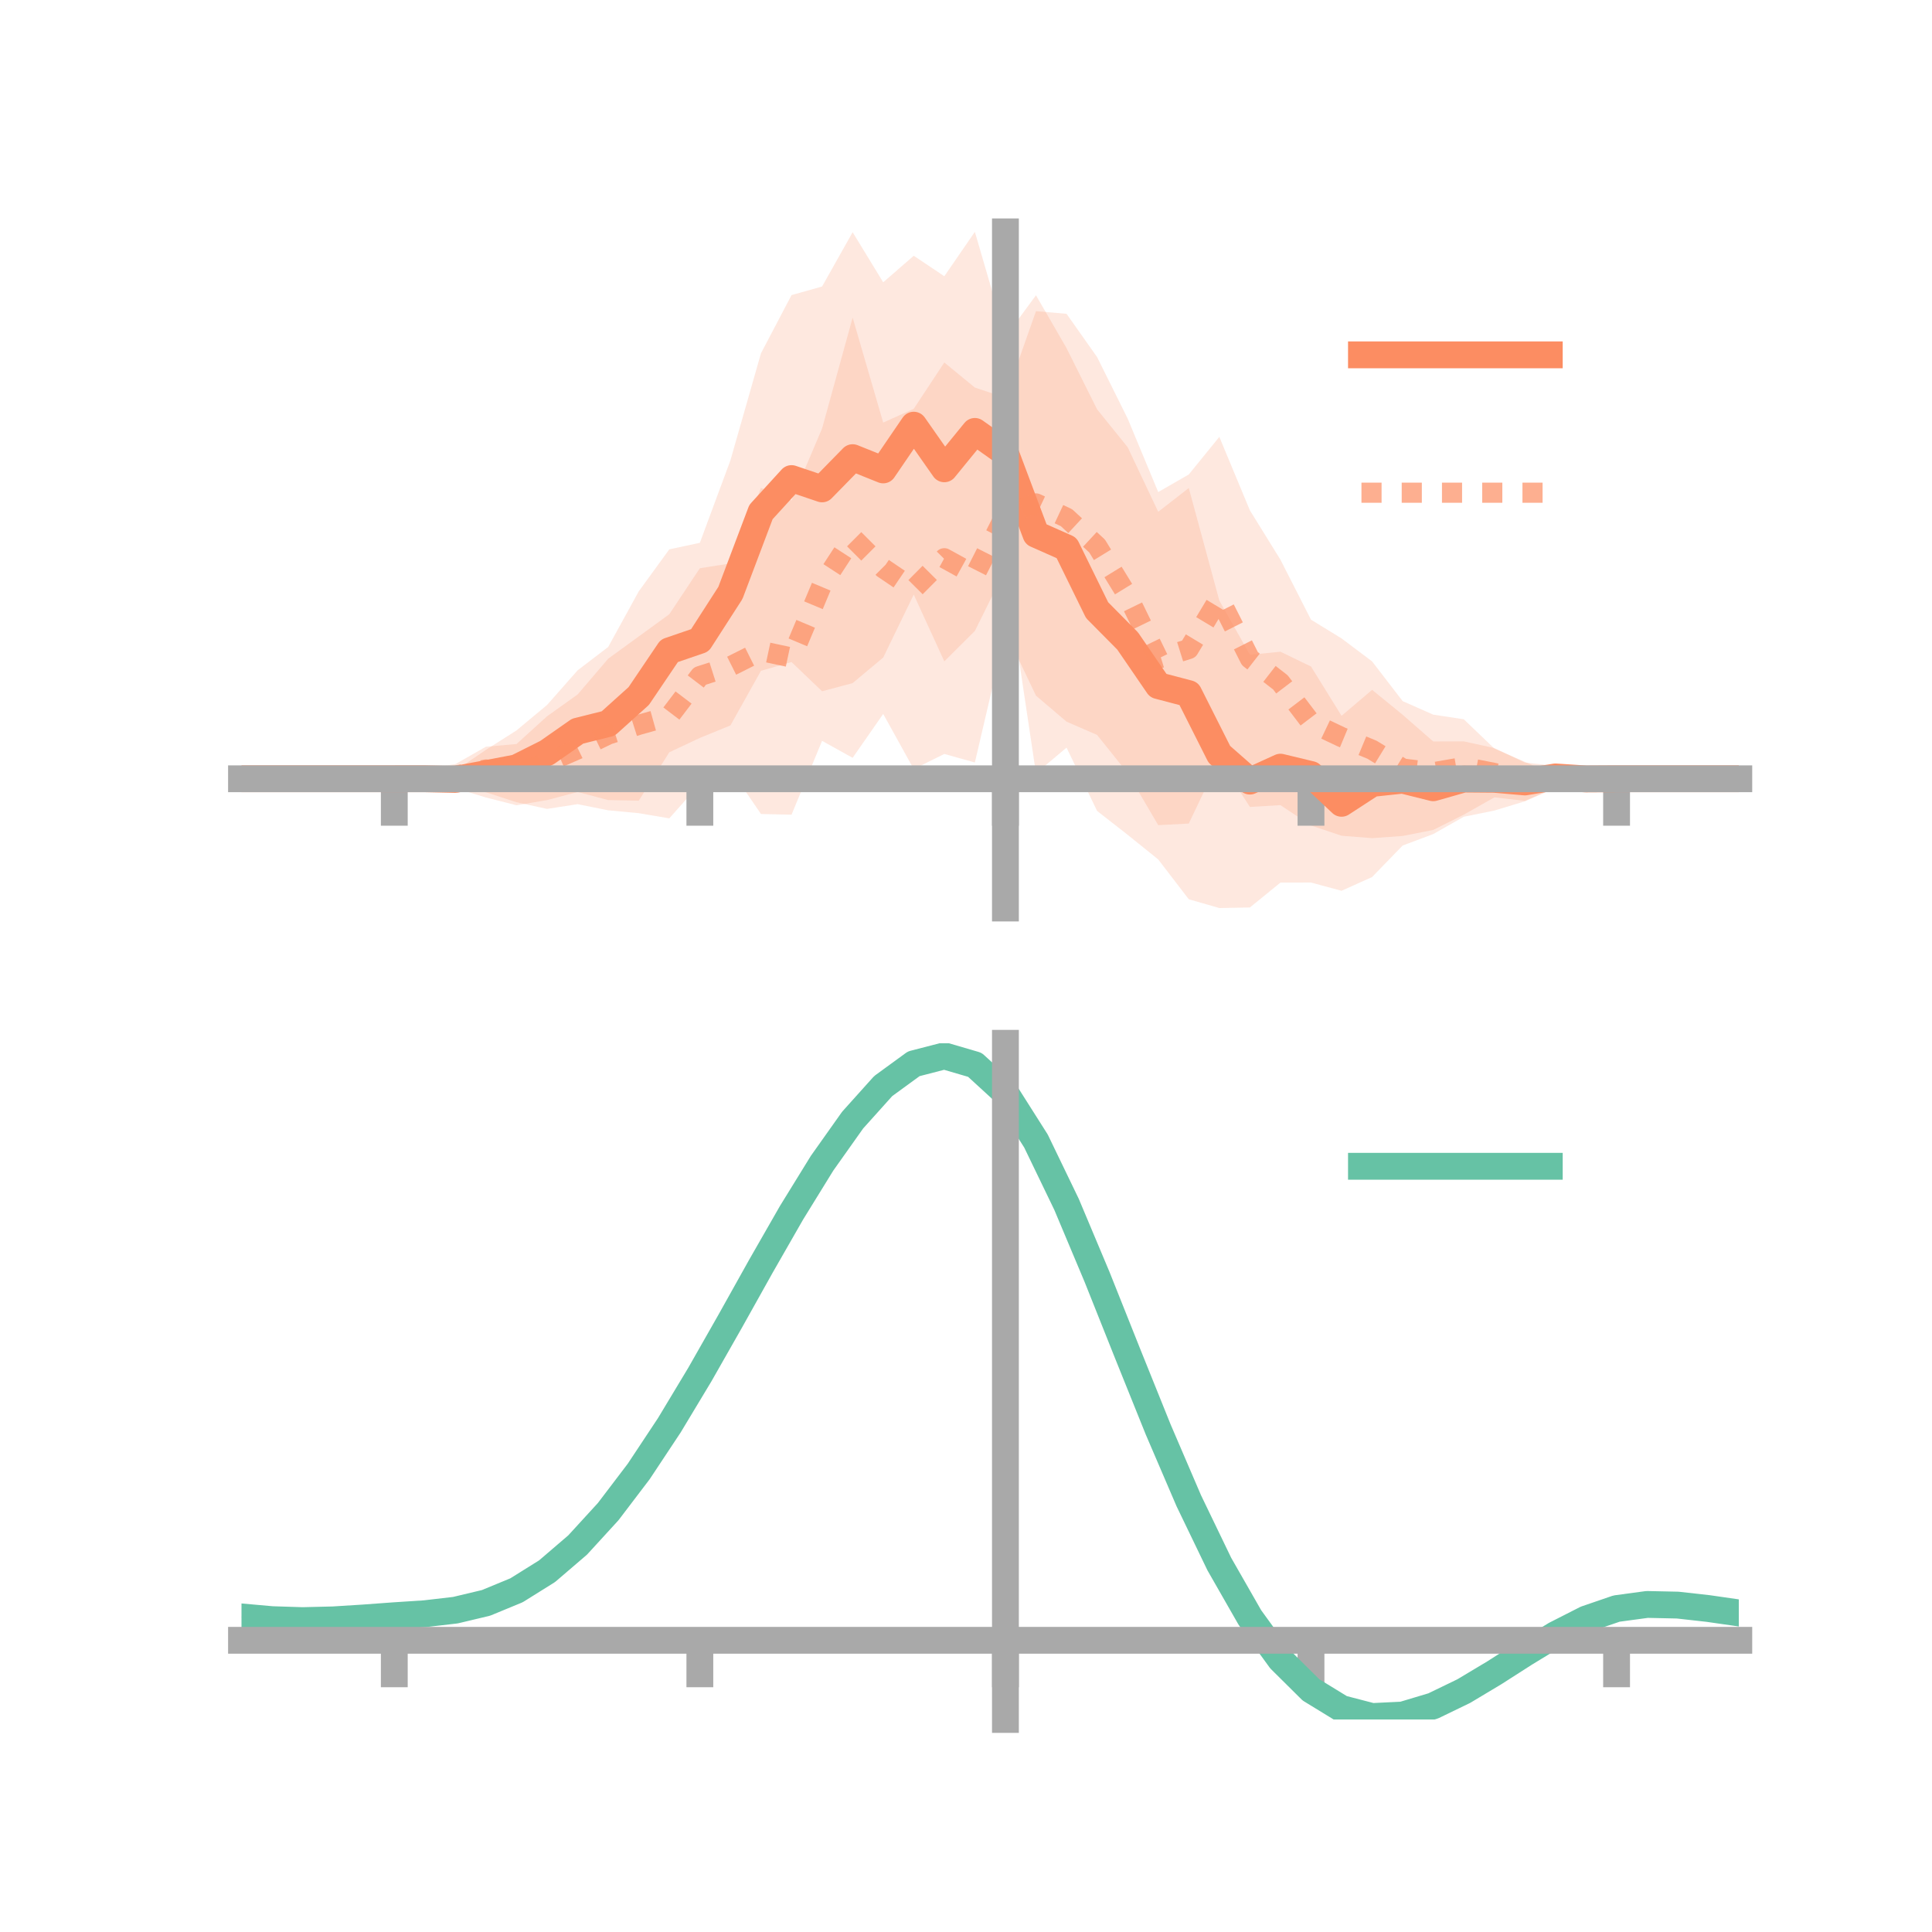 <?xml version="1.0" encoding="utf-8" standalone="no"?>
<!DOCTYPE svg PUBLIC "-//W3C//DTD SVG 1.1//EN"
  "http://www.w3.org/Graphics/SVG/1.1/DTD/svg11.dtd">
<!-- Created with matplotlib (https://matplotlib.org/) -->
<svg height="144pt" version="1.1" viewBox="0 0 144 144" width="144pt" xmlns="http://www.w3.org/2000/svg" xmlns:xlink="http://www.w3.org/1999/xlink">
 <defs>
  <style type="text/css">*{stroke-linecap:butt;stroke-linejoin:round;}</style>
 </defs>
 <g id="figure_1">
  <g id="patch_1">
   <path d="M 0 144 
L 144 144 
L 144 0 
L 0 0 
z
" style="fill:none;"/>
  </g>
  <g id="axes_1">
   <g id="patch_2">
    <path d="M 18 67.68 
L 129.6 67.68 
L 129.6 17.28 
L 18 17.28 
z
" style="fill:none;"/>
   </g>
   <g id="PolyCollection_1">
    <path clip-path="url(#pf1d6c3ca9a)" d="M 18 58.045 
L 18 58.045 
L 20.278 58.045 
L 22.555 58.045 
L 24.833 58.045 
L 27.11 58.045 
L 29.388 58.045 
L 31.665 58.041 
L 33.943 57.44 
L 36.22 55.888 
L 38.498 54.441 
L 40.776 52.543 
L 43.053 49.962 
L 45.331 48.222 
L 47.608 44.077 
L 49.886 40.945 
L 52.163 40.458 
L 54.441 34.313 
L 56.718 26.334 
L 58.996 21.995 
L 61.273 21.354 
L 63.551 17.308 
L 65.829 21.041 
L 68.106 19.063 
L 70.384 20.589 
L 72.661 17.28 
L 74.939 25.104 
L 77.216 22.007 
L 79.494 25.947 
L 81.771 30.511 
L 84.049 33.331 
L 86.327 38.147 
L 88.604 36.374 
L 90.882 44.761 
L 93.159 48.8 
L 95.437 48.576 
L 97.714 49.677 
L 99.992 53.353 
L 102.269 51.417 
L 104.547 53.276 
L 106.824 55.265 
L 109.102 55.257 
L 111.38 55.757 
L 113.657 56.839 
L 115.935 57.08 
L 118.212 58.022 
L 120.49 58.044 
L 122.767 58.045 
L 125.045 58.045 
L 127.322 58.045 
L 129.6 58.045 
L 129.6 58.045 
L 129.6 58.045 
L 127.322 58.045 
L 125.045 58.045 
L 122.767 58.045 
L 120.49 58.045 
L 118.212 58.094 
L 115.935 58.734 
L 113.657 59.726 
L 111.38 60.414 
L 109.102 60.876 
L 106.824 62.167 
L 104.547 63.02 
L 102.269 65.368 
L 99.992 66.394 
L 97.714 65.78 
L 95.437 65.784 
L 93.159 67.638 
L 90.882 67.68 
L 88.604 67.026 
L 86.327 64.057 
L 84.049 62.222 
L 81.771 60.442 
L 79.494 55.723 
L 77.216 57.641 
L 74.939 42.433 
L 72.661 47.028 
L 70.384 49.294 
L 68.106 44.317 
L 65.829 49.01 
L 63.551 50.914 
L 61.273 51.523 
L 58.996 49.345 
L 56.718 49.998 
L 54.441 54.07 
L 52.163 55 
L 49.886 56.071 
L 47.608 59.678 
L 45.331 59.631 
L 43.053 59.03 
L 40.776 59.634 
L 38.498 60.02 
L 36.22 59.441 
L 33.943 58.747 
L 31.665 58.047 
L 29.388 58.045 
L 27.11 58.045 
L 24.833 58.045 
L 22.555 58.045 
L 20.278 58.045 
L 18 58.045 
z
" style="fill:#fc8d62;fill-opacity:0.2;"/>
   </g>
   <g id="PolyCollection_2">
    <path clip-path="url(#pf1d6c3ca9a)" d="M 18 58.045 
L 18 58.045 
L 20.278 58.045 
L 22.555 58.045 
L 24.833 58.045 
L 27.11 58.045 
L 29.388 58.045 
L 31.665 57.286 
L 33.943 56.951 
L 36.22 55.655 
L 38.498 55.455 
L 40.776 53.387 
L 43.053 51.762 
L 45.331 49.095 
L 47.608 47.439 
L 49.886 45.781 
L 52.163 42.353 
L 54.441 41.995 
L 56.718 36.372 
L 58.996 37.294 
L 61.273 31.937 
L 63.551 23.671 
L 65.829 31.497 
L 68.106 30.469 
L 70.384 27.018 
L 72.661 28.887 
L 74.939 29.642 
L 77.216 23.193 
L 79.494 23.389 
L 81.771 26.615 
L 84.049 31.197 
L 86.327 36.675 
L 88.604 35.366 
L 90.882 32.563 
L 93.159 38.038 
L 95.437 41.717 
L 97.714 46.187 
L 99.992 47.584 
L 102.269 49.298 
L 104.547 52.259 
L 106.824 53.264 
L 109.102 53.611 
L 111.38 55.792 
L 113.657 56.784 
L 115.935 57.774 
L 118.212 57.88 
L 120.49 58.044 
L 122.767 58.045 
L 125.045 58.045 
L 127.322 58.045 
L 129.6 58.045 
L 129.6 58.045 
L 129.6 58.045 
L 127.322 58.045 
L 125.045 58.045 
L 122.767 58.045 
L 120.49 58.046 
L 118.212 58.305 
L 115.935 58.707 
L 113.657 59.69 
L 111.38 59.431 
L 109.102 60.721 
L 106.824 61.859 
L 104.547 62.308 
L 102.269 62.471 
L 99.992 62.292 
L 97.714 61.525 
L 95.437 60.01 
L 93.159 60.145 
L 90.882 56.603 
L 88.604 61.383 
L 86.327 61.501 
L 84.049 57.621 
L 81.771 54.779 
L 79.494 53.789 
L 77.216 51.85 
L 74.939 47.079 
L 72.661 56.832 
L 70.384 56.194 
L 68.106 57.326 
L 65.829 53.212 
L 63.551 56.484 
L 61.273 55.219 
L 58.996 60.722 
L 56.718 60.671 
L 54.441 57.333 
L 52.163 58.429 
L 49.886 60.996 
L 47.608 60.609 
L 45.331 60.396 
L 43.053 59.938 
L 40.776 60.291 
L 38.498 59.794 
L 36.22 59.052 
L 33.943 58.682 
L 31.665 58.608 
L 29.388 58.045 
L 27.11 58.045 
L 24.833 58.045 
L 22.555 58.045 
L 20.278 58.045 
L 18 58.045 
z
" style="fill:#fc8d62;fill-opacity:0.2;"/>
   </g>
   <g id="matplotlib.axis_1">
    <g id="xtick_1">
     <g id="line2d_1">
      <defs>
       <path d="M 0 0 
L 0 3.5 
" id="m63ebd070fb" style="stroke:#a9a9a9;stroke-width:2;"/>
      </defs>
      <g>
       <use style="fill:#a9a9a9;stroke:#a9a9a9;stroke-width:2;" x="29.388" xlink:href="#m63ebd070fb" y="58.045"/>
      </g>
     </g>
    </g>
    <g id="xtick_2">
     <g id="line2d_2">
      <g>
       <use style="fill:#a9a9a9;stroke:#a9a9a9;stroke-width:2;" x="52.163" xlink:href="#m63ebd070fb" y="58.045"/>
      </g>
     </g>
    </g>
    <g id="xtick_3">
     <g id="line2d_3">
      <g>
       <use style="fill:#a9a9a9;stroke:#a9a9a9;stroke-width:2;" x="74.939" xlink:href="#m63ebd070fb" y="58.045"/>
      </g>
     </g>
    </g>
    <g id="xtick_4">
     <g id="line2d_4">
      <g>
       <use style="fill:#a9a9a9;stroke:#a9a9a9;stroke-width:2;" x="97.714" xlink:href="#m63ebd070fb" y="58.045"/>
      </g>
     </g>
    </g>
    <g id="xtick_5">
     <g id="line2d_5">
      <g>
       <use style="fill:#a9a9a9;stroke:#a9a9a9;stroke-width:2;" x="120.49" xlink:href="#m63ebd070fb" y="58.045"/>
      </g>
     </g>
    </g>
   </g>
   <g id="matplotlib.axis_2"/>
   <g id="line2d_6">
    <path clip-path="url(#pf1d6c3ca9a)" d="M 18 58.045 
L 20.278 58.045 
L 22.555 58.045 
L 24.833 58.045 
L 27.11 58.045 
L 29.388 58.045 
L 31.665 58.044 
L 33.943 58.094 
L 36.22 57.664 
L 38.498 57.23 
L 40.776 56.089 
L 43.053 54.496 
L 45.331 53.927 
L 47.608 51.878 
L 49.886 48.508 
L 52.163 47.729 
L 54.441 44.191 
L 56.718 38.166 
L 58.996 35.67 
L 61.273 36.439 
L 63.551 34.111 
L 65.829 35.025 
L 68.106 31.69 
L 70.384 34.942 
L 72.661 32.154 
L 74.939 33.768 
L 77.216 39.824 
L 79.494 40.835 
L 81.771 45.477 
L 84.049 47.777 
L 86.327 51.102 
L 88.604 51.7 
L 90.882 56.22 
L 93.159 58.219 
L 95.437 57.18 
L 97.714 57.729 
L 99.992 59.874 
L 102.269 58.392 
L 104.547 58.148 
L 106.824 58.716 
L 109.102 58.067 
L 111.38 58.085 
L 113.657 58.283 
L 115.935 57.907 
L 118.212 58.058 
L 120.49 58.045 
L 122.767 58.045 
L 125.045 58.045 
L 127.322 58.045 
L 129.6 58.045 
" style="fill:none;stroke:#fc8d62;stroke-linecap:square;stroke-width:2;"/>
   </g>
   <g id="line2d_7">
    <path clip-path="url(#pf1d6c3ca9a)" d="M 18 58.045 
L 20.278 58.045 
L 22.555 58.045 
L 24.833 58.045 
L 27.11 58.045 
L 29.388 58.045 
L 31.665 57.947 
L 33.943 57.816 
L 36.22 57.354 
L 38.498 57.624 
L 40.776 56.839 
L 43.053 55.85 
L 45.331 54.746 
L 47.608 54.024 
L 49.886 53.388 
L 52.163 50.391 
L 54.441 49.664 
L 56.718 48.522 
L 58.996 49.008 
L 61.273 43.578 
L 63.551 40.078 
L 65.829 42.355 
L 68.106 43.898 
L 70.384 41.606 
L 72.661 42.86 
L 74.939 38.361 
L 77.216 37.521 
L 79.494 38.589 
L 81.771 40.697 
L 84.049 44.409 
L 86.327 49.088 
L 88.604 48.374 
L 90.882 44.583 
L 93.159 49.091 
L 95.437 50.864 
L 97.714 53.856 
L 99.992 54.938 
L 102.269 55.885 
L 104.547 57.283 
L 106.824 57.561 
L 109.102 57.166 
L 111.38 57.611 
L 113.657 58.237 
L 115.935 58.241 
L 118.212 58.093 
L 120.49 58.045 
L 122.767 58.045 
L 125.045 58.045 
L 127.322 58.045 
L 129.6 58.045 
" style="fill:none;stroke:#fc8d62;stroke-dasharray:1.5,1.5;stroke-dashoffset:0;stroke-opacity:0.7;stroke-width:1.5;"/>
   </g>
   <g id="patch_3">
    <path d="M 74.939 67.68 
L 74.939 17.28 
" style="fill:none;stroke:#a9a9a9;stroke-linecap:square;stroke-linejoin:miter;stroke-width:2;"/>
   </g>
   <g id="patch_4">
    <path d="M 129.6 67.68 
L 129.6 17.28 
" style="fill:none;"/>
   </g>
   <g id="patch_5">
    <path d="M 18 58.045 
L 129.6 58.045 
" style="fill:none;stroke:#a9a9a9;stroke-linecap:square;stroke-linejoin:miter;stroke-width:2;"/>
   </g>
   <g id="patch_6">
    <path d="M 18 17.28 
L 129.6 17.28 
" style="fill:none;"/>
   </g>
   <g id="legend_1">
    <g id="line2d_8">
     <path d="M 101.475 26.449 
L 115.475 26.449 
" style="fill:none;stroke:#fc8d62;stroke-linecap:square;stroke-width:2;"/>
    </g>
    <g id="line2d_9"/>
    <g id="text_1">
     <!--   -->
     <g transform="translate(121.075 28.899)scale(0.07 -0.07)">
      <defs>
       <path id="DejaVuSans-32"/>
      </defs>
      <use xlink:href="#DejaVuSans-32"/>
     </g>
    </g>
    <g id="line2d_10">
     <path d="M 101.475 36.724 
L 115.475 36.724 
" style="fill:none;stroke:#fc8d62;stroke-dasharray:1.5,1.5;stroke-dashoffset:0;stroke-opacity:0.7;stroke-width:1.5;"/>
    </g>
    <g id="line2d_11"/>
    <g id="text_2">
     <!--   -->
     <g transform="translate(121.075 39.174)scale(0.07 -0.07)">
      <use xlink:href="#DejaVuSans-32"/>
     </g>
    </g>
   </g>
  </g>
  <g id="axes_2">
   <g id="patch_7">
    <path d="M 18 128.16 
L 129.6 128.16 
L 129.6 77.76 
L 18 77.76 
z
" style="fill:none;"/>
   </g>
   <g id="PolyCollection_3">
    <path clip-path="url(#p74ee979d7e)" d="M 18 120.557 
L 18 120.477 
L 20.278 120.687 
L 22.555 120.76 
L 24.833 120.699 
L 27.11 120.546 
L 29.388 120.371 
L 31.665 120.218 
L 33.943 119.946 
L 36.22 119.398 
L 38.498 118.447 
L 40.776 117.003 
L 43.053 115.014 
L 45.331 112.472 
L 47.608 109.407 
L 49.886 105.889 
L 52.163 102.015 
L 54.441 97.918 
L 56.718 93.749 
L 58.996 89.685 
L 61.273 85.913 
L 63.551 82.634 
L 65.829 80.049 
L 68.106 78.359 
L 70.384 77.76 
L 72.661 78.437 
L 74.939 80.558 
L 77.216 84.2 
L 79.494 88.987 
L 81.771 94.484 
L 84.049 100.282 
L 86.327 106.025 
L 88.604 111.413 
L 90.882 116.213 
L 93.159 120.254 
L 95.437 123.436 
L 97.714 125.718 
L 99.992 127.122 
L 102.269 127.719 
L 104.547 127.616 
L 106.824 126.947 
L 109.102 125.862 
L 111.38 124.523 
L 113.657 123.092 
L 115.935 121.728 
L 118.212 120.585 
L 120.49 119.812 
L 122.767 119.507 
L 125.045 119.563 
L 127.322 119.826 
L 129.6 120.166 
L 129.6 120.27 
L 129.6 120.27 
L 127.322 119.953 
L 125.045 119.708 
L 122.767 119.664 
L 120.49 119.976 
L 118.212 120.764 
L 115.935 121.94 
L 113.657 123.353 
L 111.38 124.837 
L 109.102 126.225 
L 106.824 127.348 
L 104.547 128.042 
L 102.269 128.16 
L 99.992 127.575 
L 97.714 126.193 
L 95.437 123.96 
L 93.159 120.864 
L 90.882 116.945 
L 88.604 112.296 
L 86.327 107.077 
L 84.049 101.509 
L 81.771 95.883 
L 79.494 90.544 
L 77.216 85.891 
L 74.939 82.352 
L 72.661 80.295 
L 70.384 79.64 
L 68.106 80.219 
L 65.829 81.848 
L 63.551 84.335 
L 61.273 87.484 
L 58.996 91.099 
L 56.718 94.989 
L 54.441 98.972 
L 52.163 102.884 
L 49.886 106.579 
L 47.608 109.937 
L 45.331 112.863 
L 43.053 115.298 
L 40.776 117.212 
L 38.498 118.614 
L 36.22 119.543 
L 33.943 120.079 
L 31.665 120.339 
L 29.388 120.481 
L 27.11 120.639 
L 24.833 120.774 
L 22.555 120.821 
L 20.278 120.75 
L 18 120.557 
z
" style="fill:#66c2a5;fill-opacity:0.2;"/>
   </g>
   <g id="matplotlib.axis_3">
    <g id="xtick_6">
     <g id="line2d_12">
      <g>
       <use style="fill:#a9a9a9;stroke:#a9a9a9;stroke-width:2;" x="29.388" xlink:href="#m63ebd070fb" y="122.258"/>
      </g>
     </g>
    </g>
    <g id="xtick_7">
     <g id="line2d_13">
      <g>
       <use style="fill:#a9a9a9;stroke:#a9a9a9;stroke-width:2;" x="52.163" xlink:href="#m63ebd070fb" y="122.258"/>
      </g>
     </g>
    </g>
    <g id="xtick_8">
     <g id="line2d_14">
      <g>
       <use style="fill:#a9a9a9;stroke:#a9a9a9;stroke-width:2;" x="74.939" xlink:href="#m63ebd070fb" y="122.258"/>
      </g>
     </g>
    </g>
    <g id="xtick_9">
     <g id="line2d_15">
      <g>
       <use style="fill:#a9a9a9;stroke:#a9a9a9;stroke-width:2;" x="97.714" xlink:href="#m63ebd070fb" y="122.258"/>
      </g>
     </g>
    </g>
    <g id="xtick_10">
     <g id="line2d_16">
      <g>
       <use style="fill:#a9a9a9;stroke:#a9a9a9;stroke-width:2;" x="120.49" xlink:href="#m63ebd070fb" y="122.258"/>
      </g>
     </g>
    </g>
   </g>
   <g id="matplotlib.axis_4"/>
   <g id="line2d_17">
    <path clip-path="url(#p74ee979d7e)" d="M 18 120.517 
L 20.278 120.719 
L 22.555 120.791 
L 24.833 120.736 
L 27.11 120.593 
L 29.388 120.426 
L 31.665 120.278 
L 33.943 120.013 
L 36.22 119.471 
L 38.498 118.531 
L 40.776 117.108 
L 43.053 115.156 
L 45.331 112.667 
L 47.608 109.672 
L 49.886 106.234 
L 52.163 102.45 
L 54.441 98.445 
L 56.718 94.369 
L 58.996 90.392 
L 61.273 86.699 
L 63.551 83.485 
L 65.829 80.949 
L 68.106 79.289 
L 70.384 78.7 
L 72.661 79.366 
L 74.939 81.455 
L 77.216 85.046 
L 79.494 89.766 
L 81.771 95.183 
L 84.049 100.896 
L 86.327 106.551 
L 88.604 111.855 
L 90.882 116.579 
L 93.159 120.559 
L 95.437 123.698 
L 97.714 125.955 
L 99.992 127.349 
L 102.269 127.94 
L 104.547 127.829 
L 106.824 127.147 
L 109.102 126.044 
L 111.38 124.68 
L 113.657 123.222 
L 115.935 121.834 
L 118.212 120.675 
L 120.49 119.894 
L 122.767 119.586 
L 125.045 119.635 
L 127.322 119.89 
L 129.6 120.218 
" style="fill:none;stroke:#66c2a5;stroke-linecap:square;stroke-width:2;"/>
   </g>
   <g id="patch_8">
    <path d="M 74.939 128.16 
L 74.939 77.76 
" style="fill:none;stroke:#a9a9a9;stroke-linecap:square;stroke-linejoin:miter;stroke-width:2;"/>
   </g>
   <g id="patch_9">
    <path d="M 129.6 128.16 
L 129.6 77.76 
" style="fill:none;"/>
   </g>
   <g id="patch_10">
    <path d="M 18 122.258 
L 129.6 122.258 
" style="fill:none;stroke:#a9a9a9;stroke-linecap:square;stroke-linejoin:miter;stroke-width:2;"/>
   </g>
   <g id="patch_11">
    <path d="M 18 77.76 
L 129.6 77.76 
" style="fill:none;"/>
   </g>
   <g id="legend_2">
    <g id="line2d_18">
     <path d="M 101.475 86.929 
L 115.475 86.929 
" style="fill:none;stroke:#66c2a5;stroke-linecap:square;stroke-width:2;"/>
    </g>
    <g id="line2d_19"/>
    <g id="text_3">
     <!--   -->
     <g transform="translate(121.075 89.379)scale(0.07 -0.07)">
      <use xlink:href="#DejaVuSans-32"/>
     </g>
    </g>
   </g>
  </g>
 </g>
 <defs>
  <clipPath id="pf1d6c3ca9a">
   <rect height="50.4" width="111.6" x="18" y="17.28"/>
  </clipPath>
  <clipPath id="p74ee979d7e">
   <rect height="50.4" width="111.6" x="18" y="77.76"/>
  </clipPath>
 </defs>
</svg>

